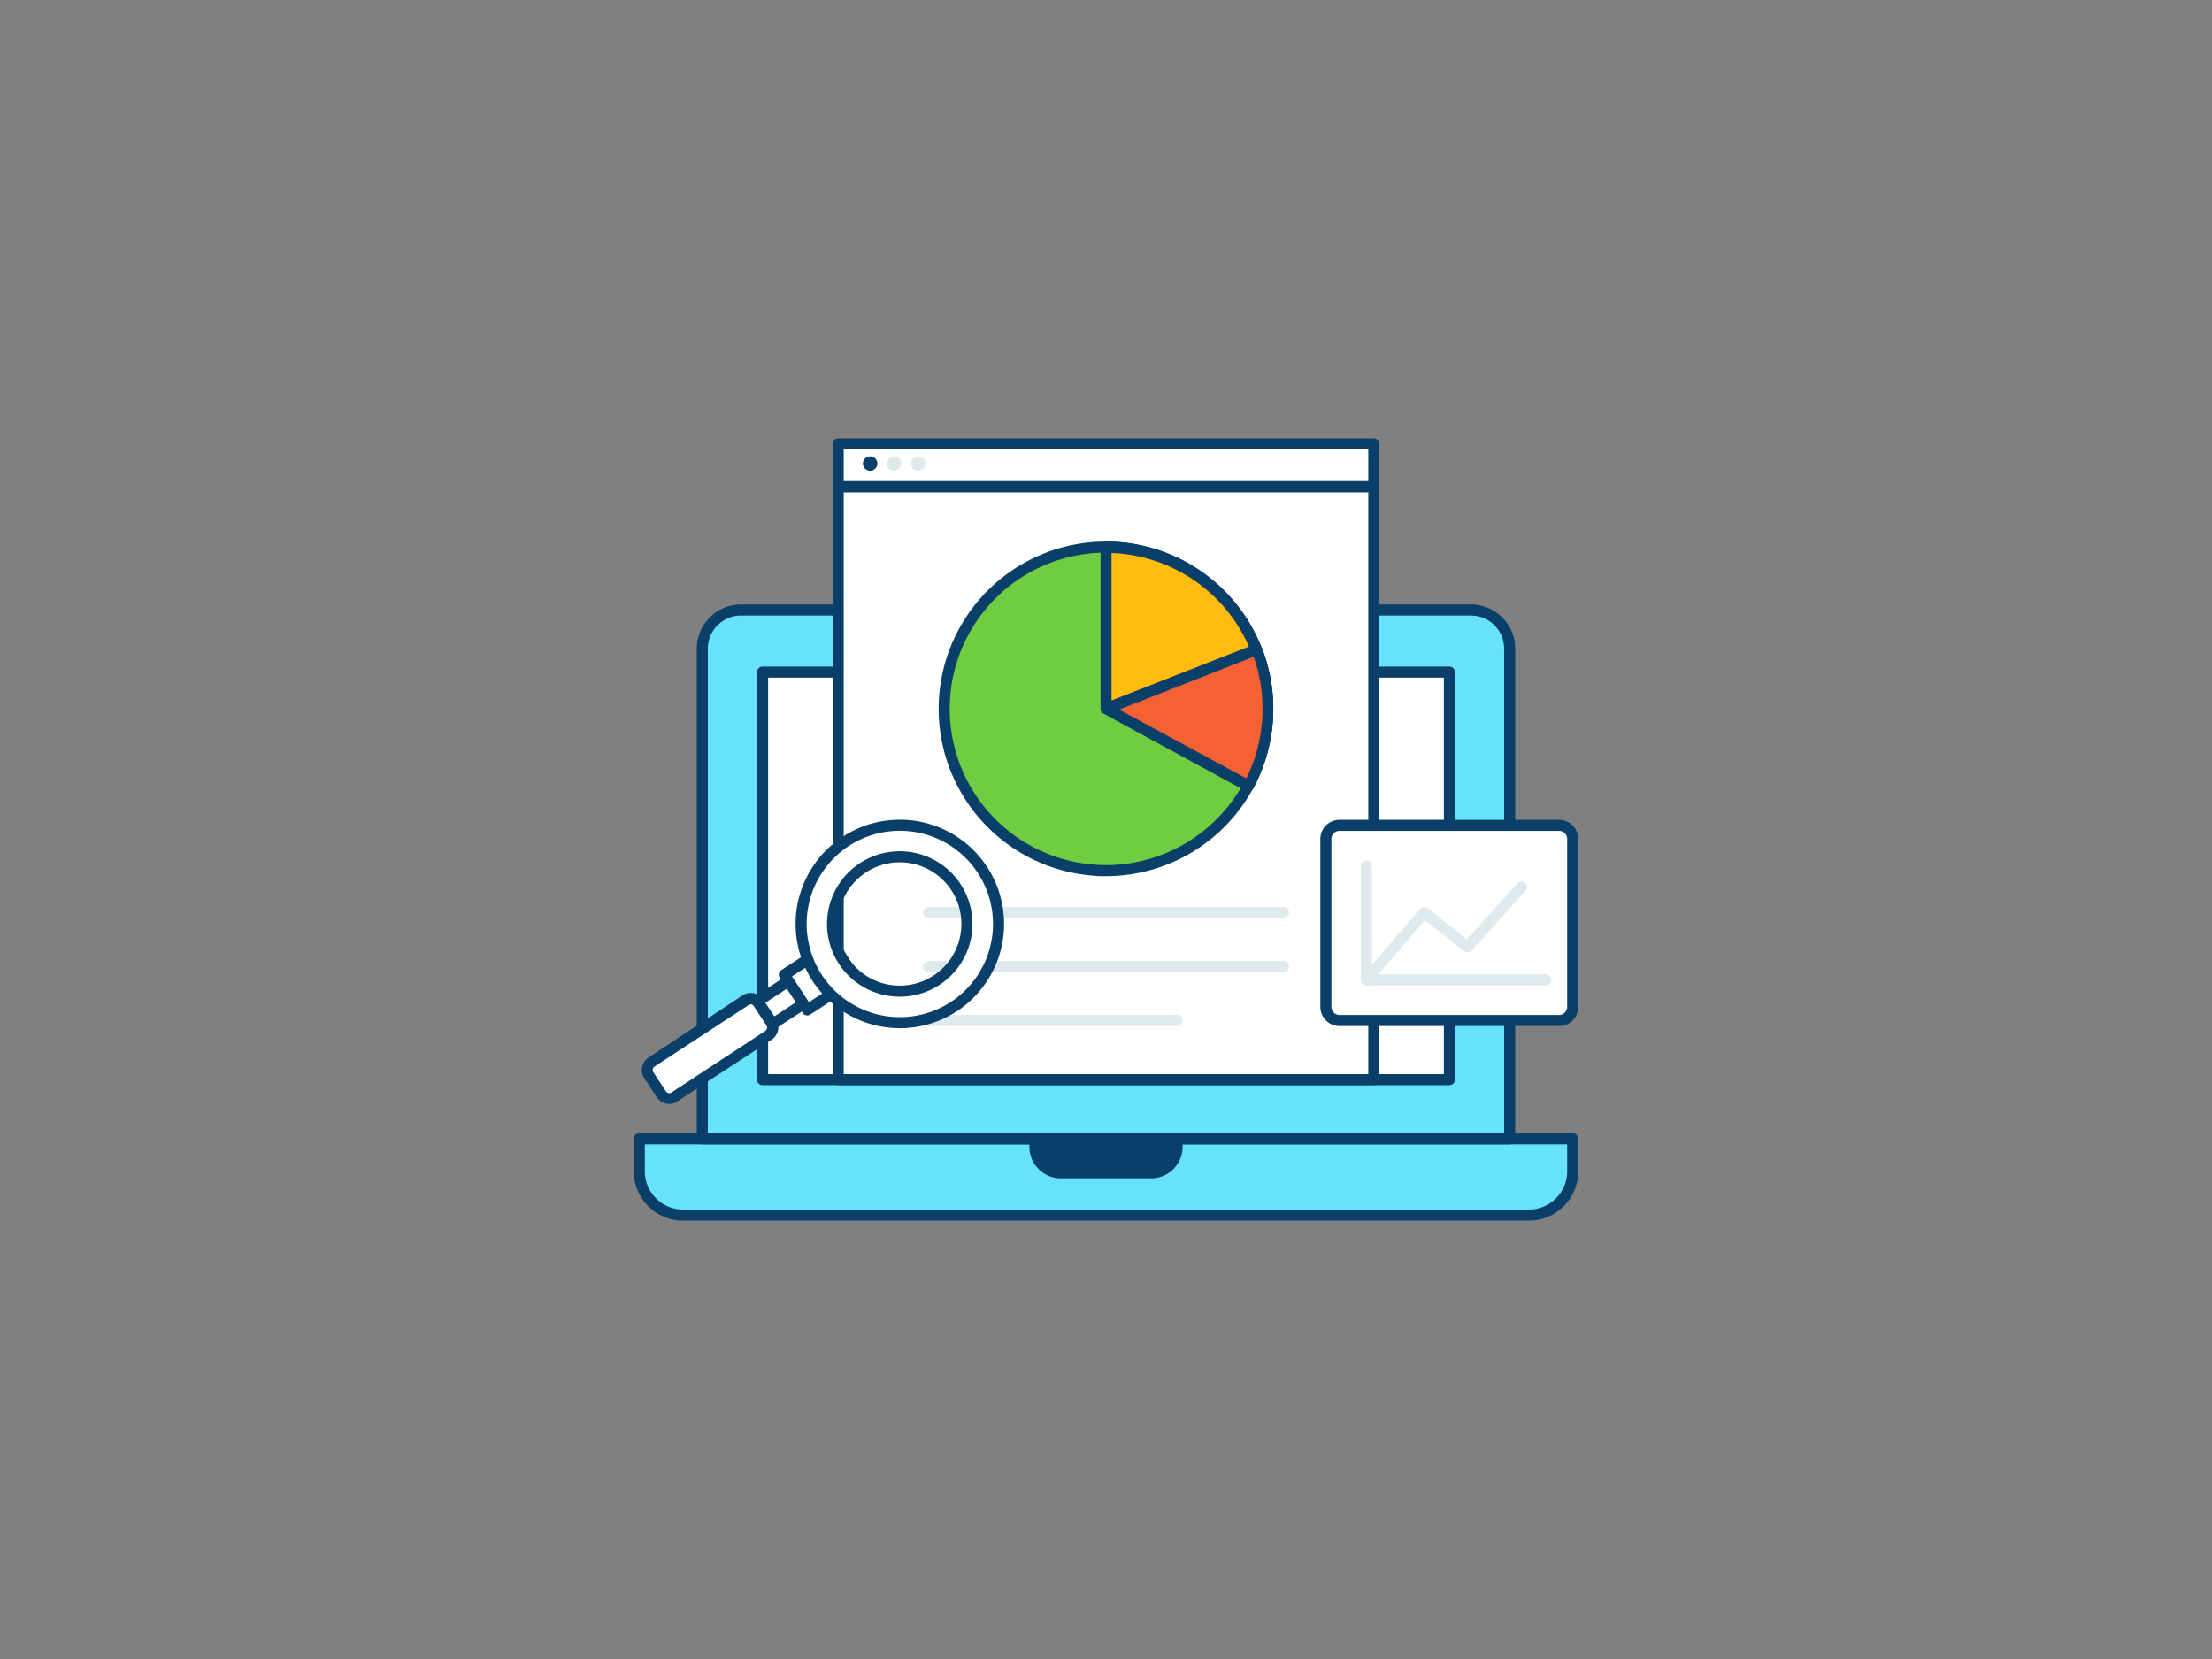 <svg viewBox="0 0 400 300" xmlns="http://www.w3.org/2000/svg"><rect x="0" y="0" width="400" height="300" fill="#808080" stroke="none"/><path d="m115.6 205.93h168.8a0 0 0 0 1 0 0v5.87a7.93 7.93 0 0 1 -7.93 7.93h-152.94a7.93 7.93 0 0 1 -7.93-7.93v-5.87a0 0 0 0 1 0 0z" fill="#68e1fd"/><path d="m276.47 220.73h-152.94a8.94 8.94 0 0 1 -8.93-8.92v-5.88a1 1 0 0 1 1-1h168.8a1 1 0 0 1 1 1v5.88a8.94 8.94 0 0 1 -8.93 8.92zm-159.87-13.8v4.88a6.93 6.93 0 0 0 6.93 6.92h152.94a6.93 6.93 0 0 0 6.93-6.92v-4.88z" fill="#093f68"/><path d="m134 110.27h132a7 7 0 0 1 7 7v88.62a0 0 0 0 1 0 0h-146a0 0 0 0 1 0 0v-88.58a7 7 0 0 1 7-7.04z" fill="#68e1fd"/><path d="m273 206.93h-146a1 1 0 0 1 -1-1v-88.62a8 8 0 0 1 8-8h132a8 8 0 0 1 8 8v88.62a1 1 0 0 1 -1 1zm-145-2h144v-87.62a6 6 0 0 0 -6-6h-132a6 6 0 0 0 -6 6z" fill="#093f68"/><path d="m137.9 121.54h124.21v73.71h-124.21z" fill="#fff"/><path d="m262.1 196.24h-124.2a1 1 0 0 1 -1-1v-73.7a1 1 0 0 1 1-1h124.2a1 1 0 0 1 1 1v73.7a1 1 0 0 1 -1 1zm-123.2-2h122.2v-71.7h-122.2z" fill="#093f68"/><path d="m187.15 205.93h25.71a0 0 0 0 1 0 0v1.46a4.69 4.69 0 0 1 -4.69 4.69h-16.34a4.69 4.69 0 0 1 -4.69-4.69v-1.46a0 0 0 0 1 .01 0z" fill="#093f68"/><path d="m208.17 213.08h-16.34a5.7 5.7 0 0 1 -5.68-5.69v-1.46a1 1 0 0 1 1-1h25.7a1 1 0 0 1 1 1v1.46a5.7 5.7 0 0 1 -5.68 5.69zm-20-6.15v.46a3.69 3.69 0 0 0 3.68 3.69h16.34a3.69 3.69 0 0 0 3.68-3.69v-.46z" fill="#093f68"/><circle cx="200" cy="115.18" fill="#68e1fd" r=".98"/><path d="m200 117.16a2 2 0 1 1 2-2 2 2 0 0 1 -2 2zm0-2s0 0 0 0h1z" fill="#093f68"/><path d="m151.57 87.95h96.86v107.29h-96.86z" fill="#fff"/><path d="m248.43 196.24h-96.86a1 1 0 0 1 -1-1v-107.24a1 1 0 0 1 1-1h96.86a1 1 0 0 1 1 1v107.24a1 1 0 0 1 -1 1zm-95.86-2h94.86v-105.24h-94.86z" fill="#093f68"/><path d="m229.26 128.17a29.06 29.06 0 0 1 -1.1 8 28.15 28.15 0 0 1 -2.42 6 29.31 29.31 0 0 1 -25.74 15.27c-.69 0-1.37 0-2-.08a29.25 29.25 0 1 1 29.25-39.86 28.93 28.93 0 0 1 2.01 10.67z" fill="#70cc40"/><path d="m200 158.44c-.82 0-1.49 0-2.13-.08a30.25 30.25 0 1 1 30.28-41.22 29.94 29.94 0 0 1 2.08 11 30.24 30.24 0 0 1 -1.13 8.24 29.08 29.08 0 0 1 -2.5 6.19 30.32 30.32 0 0 1 -26.6 15.87zm0-58.51a28.25 28.25 0 0 0 -2 56.43 19.65 19.65 0 0 0 2 .08 28.35 28.35 0 0 0 24.85-14.79 27.5 27.5 0 0 0 2.32-5.78 28.25 28.25 0 0 0 -27.17-35.94z" fill="#093f68"/><path d="m229.26 128.17a29.06 29.06 0 0 1 -1.1 8 28.15 28.15 0 0 1 -2.42 6l-25.72-14v-29.24a29.28 29.28 0 0 1 29.24 29.24z" fill="#ffbc0e"/><path d="m225.75 143.13a1 1 0 0 1 -.48-.12l-25.73-14a1 1 0 0 1 -.52-.88v-29.2a1 1 0 0 1 1-1 30.28 30.28 0 0 1 29.1 38.48 29.08 29.08 0 0 1 -2.5 6.19 1 1 0 0 1 -.59.49.9.9 0 0 1 -.28.04zm-24.75-15.56 24.31 13.19a28.28 28.28 0 0 0 -24.31-40.76z" fill="#093f68"/><path d="m229.26 128.17a29.06 29.06 0 0 1 -1.1 8 28.15 28.15 0 0 1 -2.42 6l-25.72-14 27.21-10.67a28.93 28.93 0 0 1 2.03 10.67z" fill="#f56132"/><path d="m225.75 143.13a1 1 0 0 1 -.48-.12l-25.73-14a1 1 0 0 1 .11-1.81l27.22-10.67a1 1 0 0 1 1.29.56 29.83 29.83 0 0 1 2.09 11 30.24 30.24 0 0 1 -1.13 8.24 29.08 29.08 0 0 1 -2.5 6.19 1 1 0 0 1 -.59.49.9.9 0 0 1 -.28.12zm-23.37-14.81 23 12.44a28.52 28.52 0 0 0 1.33-22z" fill="#093f68"/><path d="m232.1 166h-64.2a1 1 0 0 1 0-2h64.2a1 1 0 0 1 0 2z" fill="#dfeaef"/><path d="m232.1 175.78h-64.2a1 1 0 0 1 0-2h64.2a1 1 0 0 1 0 2z" fill="#dfeaef"/><path d="m212.85 185.54h-44.95a1 1 0 0 1 0-2h44.95a1 1 0 0 1 0 2z" fill="#dfeaef"/><rect fill="#fff" height="35.29" rx="2.47" width="44.64" x="239.76" y="149.25"/><path d="m281.93 185.54h-39.7a3.47 3.47 0 0 1 -3.47-3.47v-30.35a3.47 3.47 0 0 1 3.47-3.47h39.7a3.48 3.48 0 0 1 3.47 3.47v30.35a3.48 3.48 0 0 1 -3.47 3.47zm-39.7-35.29a1.47 1.47 0 0 0 -1.47 1.47v30.35a1.47 1.47 0 0 0 1.47 1.47h39.7a1.47 1.47 0 0 0 1.47-1.47v-30.35a1.47 1.47 0 0 0 -1.47-1.47z" fill="#093f68"/><path d="m151.57 80.27h96.86v7.69h-96.86z" fill="#fff"/><path d="m248.43 89h-96.86a1 1 0 0 1 -1-1v-7.73a1 1 0 0 1 1-1h96.86a1 1 0 0 1 1 1v7.73a1 1 0 0 1 -1 1zm-95.86-2h94.86v-5.73h-94.86z" fill="#093f68"/><circle cx="157.35" cy="83.83" fill="#093f68" r="1.31"/><g fill="#dfeaef"><circle cx="161.69" cy="83.83" r="1.31"/><circle cx="166.04" cy="83.83" r="1.31"/><path d="m279.55 178.18h-32.47a1 1 0 0 1 -1-1v-20.57a1 1 0 0 1 2 0v19.57h31.47a1 1 0 0 1 0 2z"/><path d="m247.08 178.18a1 1 0 0 1 -.66-.24 1 1 0 0 1 -.1-1.41l10.48-12.17a1 1 0 0 1 1.37-.13l7.08 5.62 9.12-10.08a1 1 0 0 1 1.42-.07 1 1 0 0 1 .07 1.41l-9.76 10.77a1 1 0 0 1 -1.36.11l-7.06-5.59-9.85 11.43a1 1 0 0 1 -.75.35z"/></g><path d="m138.99 175.87h4.95v10.37h-4.95z" fill="#fff" transform="matrix(.548 .836 -.836 .548 215.26 -36.54)"/><path d="m138.49 187a1 1 0 0 1 -.84-.45l-2.71-4.14a1 1 0 0 1 -.15-.75 1 1 0 0 1 .43-.63l8.68-5.69a1 1 0 0 1 1.38.29l2.71 4.14a1 1 0 0 1 -.29 1.38l-8.7 5.65a1 1 0 0 1 -.51.2zm-1.33-4.85 1.61 2.47 7-4.59-1.61-2.47z" fill="#093f68"/><path d="m144.45 171.41h7.59v10.37h-7.59z" fill="#fff" transform="matrix(.548 .836 -.836 .548 214.6 -44.22)"/><path d="m146 183.62a1 1 0 0 1 -.84-.45l-4.16-6.35a1 1 0 0 1 .28-1.39l8.67-5.68a1 1 0 0 1 1.39.28l4.16 6.35a1 1 0 0 1 .15.75 1.06 1.06 0 0 1 -.43.64l-8.68 5.68a1 1 0 0 1 -.54.17zm-2.78-7.06 3.06 4.67 7-4.59-3.07-4.64z" fill="#093f68"/><rect fill="#fff" height="23.76" rx="1.74" transform="matrix(.548 .836 -.836 .548 216.53 -21.76)" width="7.59" x="124.62" y="177.73"/><path d="m121.07 199.63a2.6 2.6 0 0 1 -.56-.06 2.66 2.66 0 0 1 -1.74-1.18l-2.25-3.39a2.73 2.73 0 0 1 .79-3.79l16.95-11.21a2.73 2.73 0 0 1 3.79.79l2.26 3.44a2.74 2.74 0 0 1 -.79 3.79l-17 11.12a2.72 2.72 0 0 1 -1.45.49zm14.69-18a.72.72 0 0 0 -.4.12l-17 11.12a.77.77 0 0 0 -.32.47.75.75 0 0 0 .11.56l2.26 3.44a.73.73 0 0 0 .46.32.74.74 0 0 0 .56-.11l16.95-11.12a.74.74 0 0 0 .22-1l-2.26-3.44a.75.75 0 0 0 -.58-.4z" fill="#093f68"/><path d="m177.66 157.31a17.85 17.85 0 1 0 -5.14 24.69 17.86 17.86 0 0 0 5.14-24.69zm-19.38 21.09a12.15 12.15 0 1 1 15.72-6.85 12.15 12.15 0 0 1 -15.72 6.85z" fill="#fff" stroke="#093f68" stroke-linecap="round" stroke-linejoin="round" stroke-width="2"/></svg>